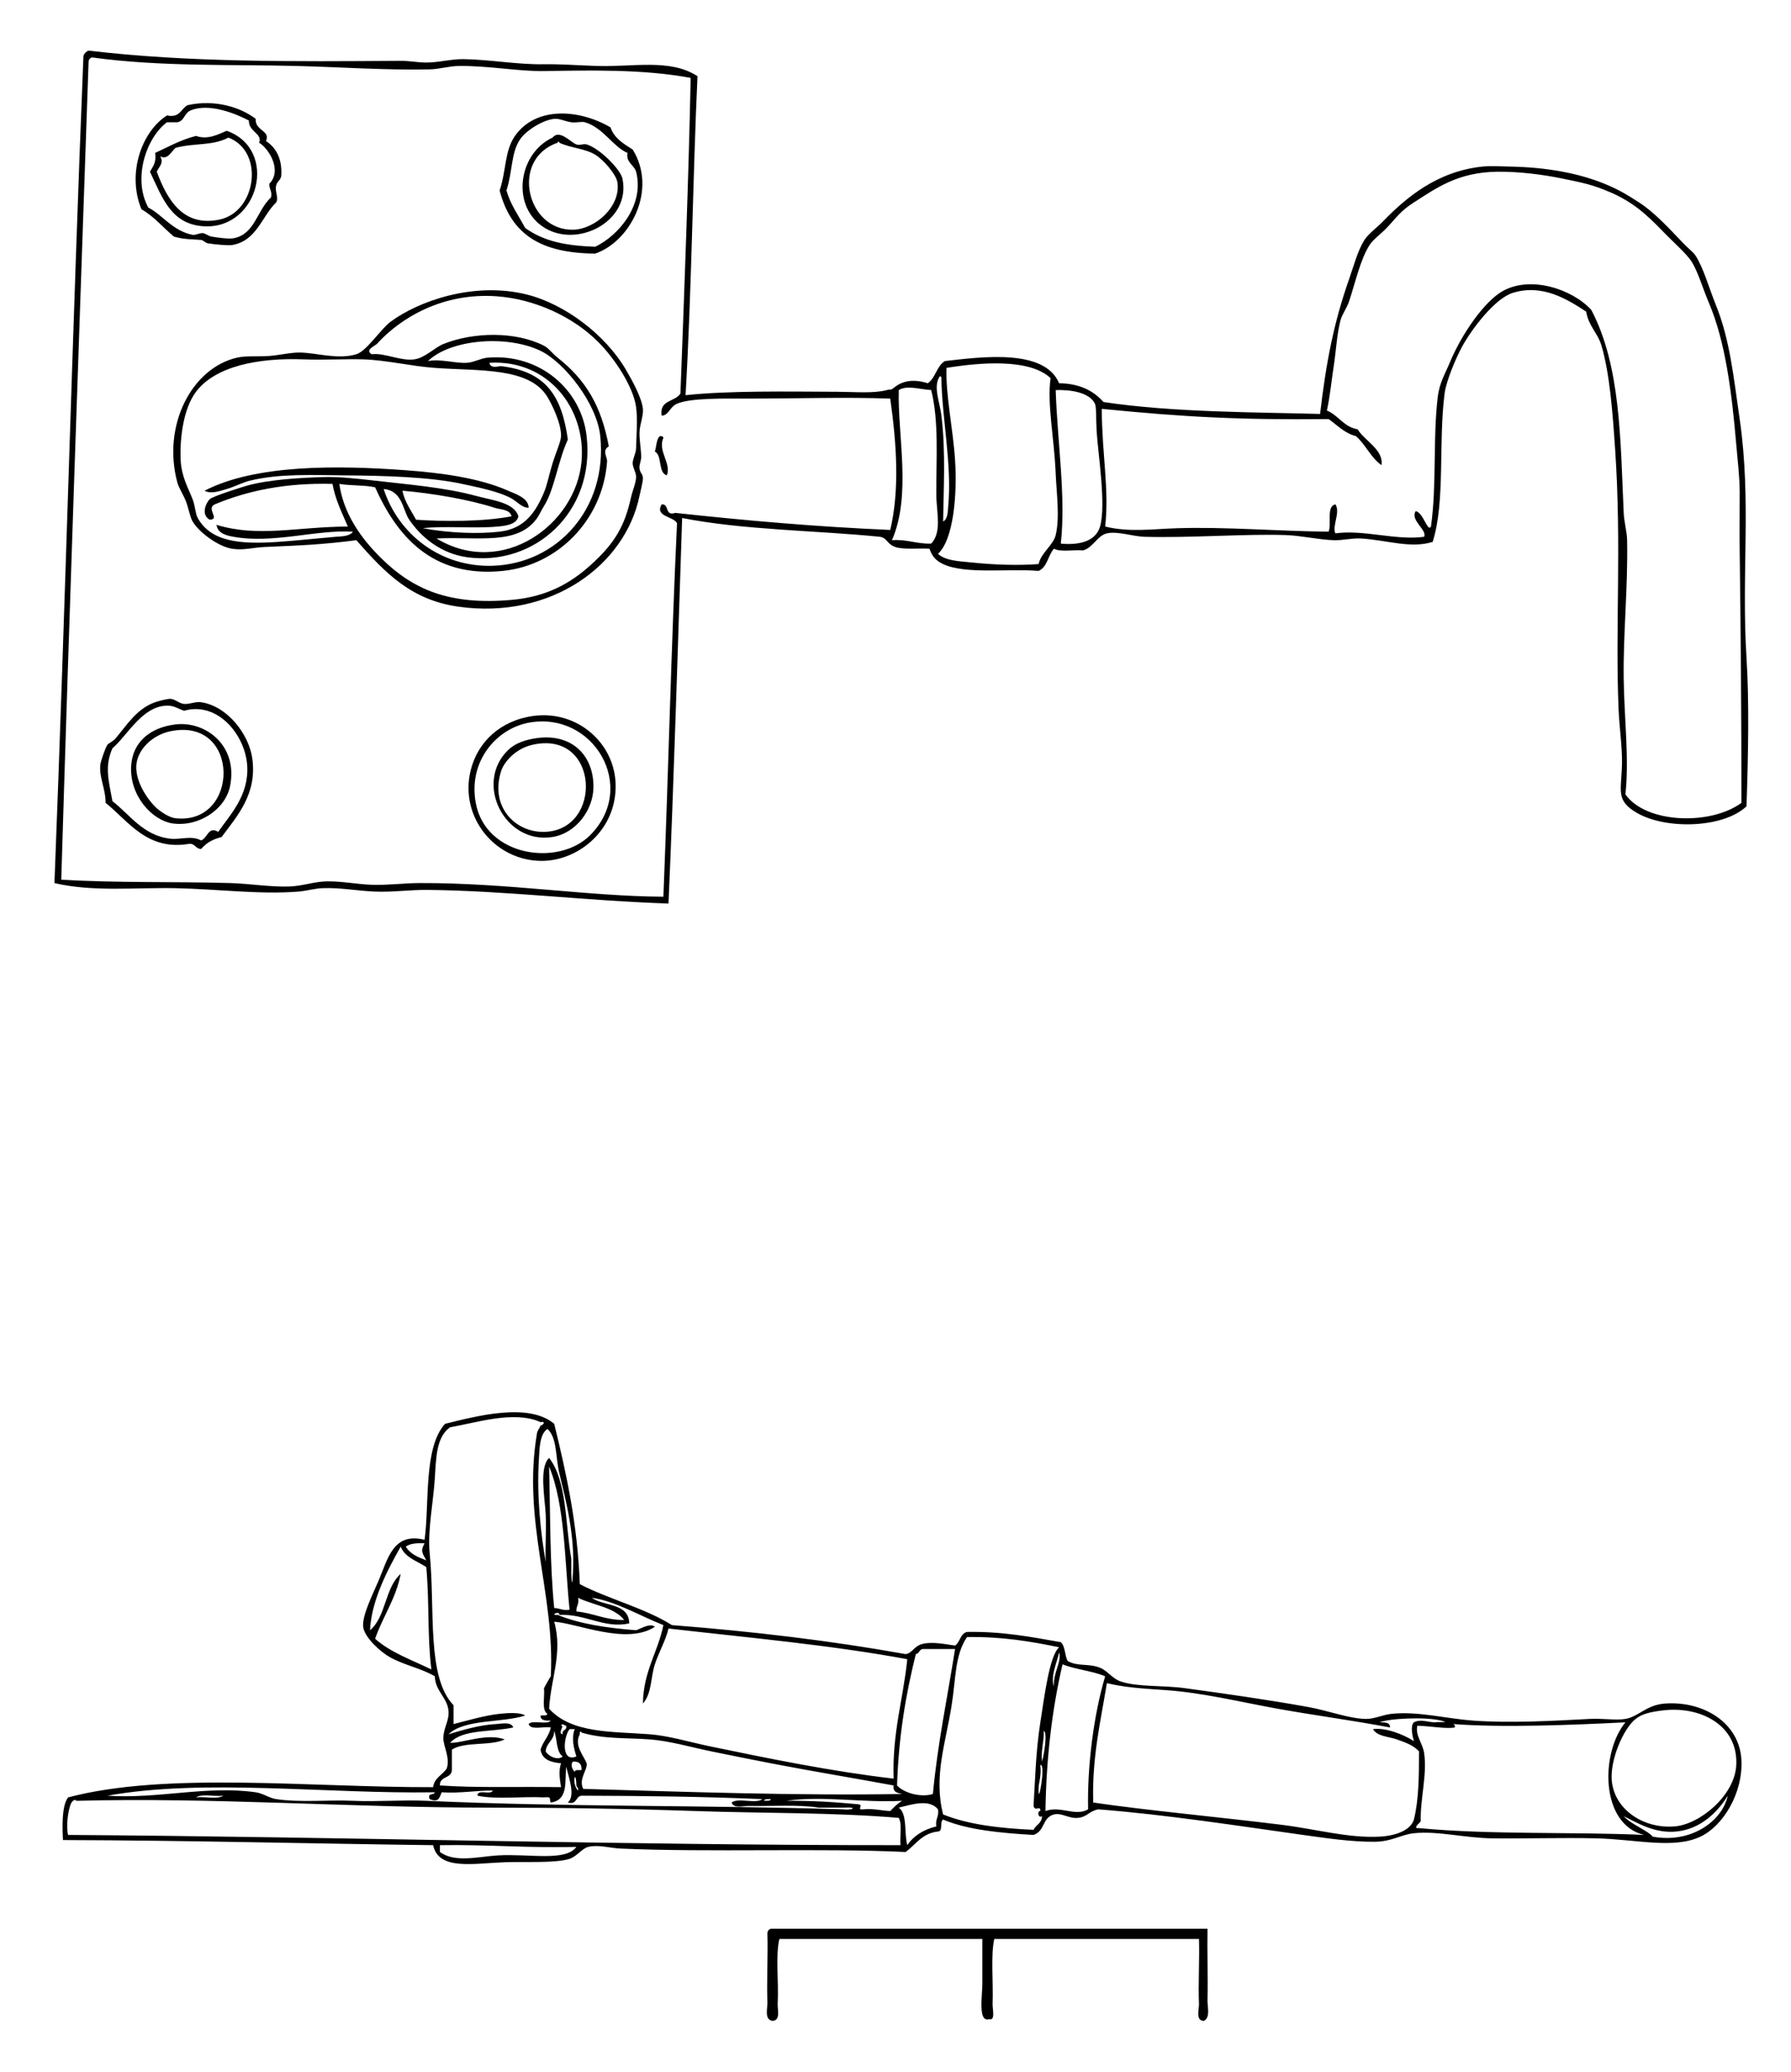 <?xml version="1.0" encoding="utf-8"?>
<!-- Generator: Adobe Illustrator 15.0.0, SVG Export Plug-In . SVG Version: 6.00 Build 0)  -->
<!DOCTYPE svg PUBLIC "-//W3C//DTD SVG 1.1//EN" "http://www.w3.org/Graphics/SVG/1.1/DTD/svg11.dtd">
<svg version="1.1" id="Capa_1" xmlns="http://www.w3.org/2000/svg" xmlns:xlink="http://www.w3.org/1999/xlink" x="0px" y="0px"
	 width="504px" height="583px" viewBox="0 0 504 583" enable-background="new 0 0 504 583" xml:space="preserve">
<g>
	<path fill-rule="evenodd" clip-rule="evenodd" d="M71.96,33.44c-0.312,3.337,4.281,3.29,2.88,6.24
		c3.139,2.043,4.539,5.371,4.32,9.6c-0.074,1.435-1.09,1.55-1.44,2.88c-0.446,1.694,0.771,3.418,0,4.8
		c-3.962,3.751-5.506,10.926-12.48,12c-1.01,0.155-4.706-0.164-6.72-0.48c-0.663-0.104-1.367-0.907-1.92-0.96
		c-2.35-0.225-4.792-0.079-7.68-0.96c-3.059-2.541-5.555-5.645-9.12-7.68c-4.161-10.104,0.123-21.925,7.2-26.4
		c3.659,0.779,3.896-1.863,5.76-2.88C60.493,27.889,67.68,30.171,71.96,33.44z M53.72,31.04c-1.979,0.803-1.8,3.066-3.84,3.36
		c-0.96,0-1.92,0-2.88,0c-5.617,4.113-9.824,15.572-5.28,24c3.838,1.907,6.896,6.617,12.48,7.68c0.748,0.143,2.004-0.562,2.88-0.48
		c0.695,0.065,1.621,0.824,2.4,0.96c1.945,0.341,4.908,0.725,6.24,0.48c6.015-1.109,6.503-7.745,10.56-11.52
		c0.369-1.809-0.585-2.294-0.48-3.84c3.647-3.655-0.069-9.81-2.88-11.52c1.038-2.587-3.014-3.081-2.88-6.24
		C66.333,31.969,58.901,28.938,53.72,31.04z"/>
	<path fill-rule="evenodd" clip-rule="evenodd" d="M171.8,35.84c1.057,3.104,3.705,4.615,6.24,6.24
		c7.078,11.37-0.744,25.965-10.56,29.28c-15.093-0.144-23.592-5.17-26.88-17.76c1.899-5.683,1.375-11.164,4.32-15.36
		C150.779,29.892,162.949,30.651,171.8,35.84z M164.6,34.4c-0.917-0.27-2.468,0.199-3.84,0c-1.889-0.274-3.329-1.108-4.8-0.96
		c-3.153,0.317-7.861,3.209-9.6,5.76c-2.587,3.794-2.074,8.963-3.84,14.4c1.171,4.017,3.129,6.614,5.28,10.56
		c5.418,3.852,11.47,4.951,19.68,5.28c6.578-3.135,13.949-11.782,11.52-21.12c-0.462-1.778-2.997-2.748-2.4-5.28
		C172.47,41.286,169.773,35.924,164.6,34.4z"/>
	<path fill-rule="evenodd" clip-rule="evenodd" d="M43.64,43.04c3.029-1.364,6.964-3.638,11.52-4.8
		c3.278,1.181,6.173-0.409,8.64-1.44c14.691,5.236,9.095,27.586-6.24,26.88c-9.405-0.433-11.885-8.057-15.36-15.36
		C42.989,46.869,44.099,45.739,43.64,43.04z M44.12,48.32c2.893,7.762,7.356,15.701,17.76,13.44c10.25-2.227,12.65-19.1,2.4-23.04
		c-4.559,2.393-9.483,1.449-14.88,2.88c-1.273,1.124-2.23,3.484-4.32,2.4C46.199,45.921,44.749,46.853,44.12,48.32z"/>
	<path fill-rule="evenodd" clip-rule="evenodd" d="M155.48,38.72c1.971-2.436,5.101,1.335,6.72,1.92c0.993,0.359,1.91-0.275,2.88,0
		c3.59,1.018,9.542,7.026,10.08,9.6c2.55,12.188-13.173,20.029-22.56,13.44C143.775,57.486,146.018,43.129,155.48,38.72z
		 M161.24,64.64c6.255-0.106,13.627-6.647,12.48-13.44c-0.358-2.122-3.868-6.255-6.24-7.68c-2.973-1.787-6.902-1.85-10.08-3.36
		c0.001-0.267-0.389-0.545-0.48,0C143.511,44.75,148.146,64.862,161.24,64.64z"/>
	<path fill-rule="evenodd" clip-rule="evenodd" d="M100.28,152c-10.096,1.318-16.52,1.495-25.92,1.92
		c-3.062,0.139-6.004,1.009-9.12,0.48c-3.965-0.672-9.324-4.707-11.04-7.68c-0.795-1.378-1.075-3.606-1.92-5.76
		c-0.709-1.808-1.953-3.599-2.4-5.28c-4.262-16.045,4.096-32.102,16.8-35.04c2.613-0.604,5.986-0.239,9.12-0.48
		c2.901-0.224,6.074-1.008,8.64-0.96c4.675,0.086,10.681,2.044,15.84,0.48c2.872-0.871,6.819-7.043,9.6-9.12
		c7.763-5.796,23.462-11.424,38.4-7.68c10.664,2.673,22.07,11.28,27.84,21.12c1.986,3.387,4.499,8.053,4.8,11.04
		c0.199,1.973-0.915,4.365-0.96,6.72c-0.04,2.055,0.424,4.494,0.48,6.72c0.03,1.2-0.631,2.282-0.48,3.36
		c0.196,1.401,1.024,1.518,0.96,2.88c-0.056,1.187-0.65,3.29-0.96,4.8c-3.992,19.488-24.794,34.837-50.88,31.2
		C115.861,168.877,108.548,161.439,100.28,152z M107,156.8c9.203,9.178,19.477,13.532,36.96,12
		c9.715-0.851,16.484-4.517,22.56-10.08c6.532-5.979,9.248-10.679,11.04-18.72c0.478-2.143,1.383-3.963,1.44-5.76
		c0.04-1.248-0.929-2.593-0.96-3.84c-0.033-1.308,0.921-2.739,0.96-4.32c0.091-3.729,0.471-8.009,0-11.52
		c-0.754-5.629-5.885-13.528-10.56-18.24c-7.219-7.277-18.13-12.226-28.8-12.96c-15.078-1.037-26.962,6.076-33.6,13.44
		c-0.392,0.435-3.511,1.704-1.44,2.88c3.619-0.46,8.169,1.989,12,1.44c3.039-0.436,5.752-3.355,8.16-4.32
		c8.533-3.419,20.334-3.59,28.32,0.48c1.341,0.683,2.284,2.127,3.84,3.36c7.788,6.167,12.24,13.301,14.4,24.96
		c-2.04,1.216-0.375,2.964-0.48,4.32c-1.292,16.614-14.021,29.157-29.28,30.72c-20.25,2.074-30.055-10.257-36-23.52
		c-3.01-0.67-6.939-0.421-10.08-0.96C96.712,144.61,101.554,151.368,107,156.8z M138.68,159.2
		c18.162-0.595,32.324-16.131,30.24-36.48c-0.945-9.23-10.153-20.801-16.8-24c-9.526-4.583-25.385-3.253-31.68,2.88
		c3.566-0.698,7.883,0.72,11.04,0.48c1.969-0.15,3.843-1.278,5.76-1.44c14.629-1.235,26.34,8.963,27.84,22.08
		c2.447,21.402-14.684,36.684-33.6,34.08c-7.473-1.028-12.985-5.682-16.32-10.56c-1.875-2.742-1.888-8.188-7.2-8.64
		C112.174,150.51,124.166,159.675,138.68,159.2z M140.6,149.6c7.036-0.808,10.125-5.47,12.48-11.04
		c0.933-2.206,1.483-5.212,2.4-8.16c0.984-3.164,2.36-6.155,2.4-7.68c0.092-3.502-2.501-8.837-3.84-11.04
		c-5.11-8.411-19.147-7.239-31.68-8.16c-6.985-0.514-13.456-2.184-20.16-2.4c-4.801-0.155-10.714,0.225-16.8,0
		c-12.743-0.472-24.776,1.901-30.24,9.12c-3.559,4.702-4.595,13.04-4.32,19.2c0.21,4.711,2.228,8.097,3.36,11.04
		c0.763,1.983,0.751,4.04,1.44,5.28c3.736,6.73,12,7.44,22.56,6.72c5.236-0.357,10.729-0.963,16.32-1.44
		c1.328-0.113,3.869-0.053,4.8-1.44c-10.311-0.607-22.533,3.466-33.6,1.44c-1.776-0.325-4.43-0.796-4.8-3.36
		c11.747,3.594,22.462,0.566,36.96,0.48c-1.61-3.83-3.475-7.405-4.32-12c-13.301-0.341-23.973,1.946-33.12,5.76
		c-2.578,1.193,1.647,4.212-1.44,4.32c-2.462-1.406-1.142-4.577,0-5.76c0.824-0.854,9.512-3.547,10.56-3.84
		c6.134-1.716,15.217-2.224,21.6-2.4c4.027-0.112,8.931,0.381,13.92,0.96c9.736,1.129,20.068,1.944,28.8,4.32
		c4.79,1.303,10.784,1.824,12,5.76c-0.467,2.269-3.446,2.66-5.76,2.88c-6.556,0.623-15.52-0.256-21.12,0.48
		C126.675,150.032,134.597,150.29,140.6,149.6z M163.64,129.92c1.36-14.772-9.25-28.812-25.92-27.84
		c0.333,1.833,2.622,0.872,3.36,0.96c12.779,1.529,17.027,8.623,18.72,20.64c-2.736,5.871-3.833,14.223-6.72,18.72
		c-0.707,1.101-1.351,2.551-1.92,3.36c-5.479,7.796-16.553,5.173-28.32,5.76C141.329,162.687,162.002,147.71,163.64,129.92z
		 M117.08,146.24c7.336,0.512,18.859,0.607,26.88-0.96c-0.515-2.035-3.109-1.845-4.8-2.4c-6.909-2.269-17.672-4.122-25.92-4.8
		C113.939,141.381,115.689,143.631,117.08,146.24z"/>
	<path fill-rule="evenodd" clip-rule="evenodd" d="M185.72,122.72c0.558-0.078,0.854,0.106,0.96,0.48
		c-1.669,3.744,2.347,7.232,0.96,10.56c-2.548-0.812-1.198-5.522-3.36-6.72C184.775,125.615,184.642,123.562,185.72,122.72z"/>
	<path fill-rule="evenodd" clip-rule="evenodd" d="M148.76,142.88c-1.997-0.002-3.348-1.935-5.28-2.88
		c-3.595-1.759-8.267-2.724-13.44-3.84c-9.211-1.988-21.951-2.31-33.12-2.4c-8.983-0.072-18.08-0.535-26.4,1.44
		c-2.366,0.562-4.459,1.757-6.72,2.4c-1.935,0.55-4.304,1.496-6.24,0.48c14.321-7.416,37.283-7.186,56.64-5.76
		c9.835,0.724,20.583,2.129,28.8,5.76C145.235,139.067,148.728,140.138,148.76,142.88z"/>
	<path fill-rule="evenodd" clip-rule="evenodd" d="M62.36,235.52c-2.366,0.655-3.913,1.315-5.76,3.36
		c-1.602,0.001-1.639-1.562-3.36-1.44c-11.878,2.042-17.163-6.461-23.52-11.52c0.005-4.11-2.001-7.47-1.44-11.04
		c0.1-0.632,1.204-4.098,1.92-5.28c0.273-0.452,1.45-0.803,2.4-1.92c3.039-3.572,5.868-8.263,11.04-10.08
		c0.894-0.314,3.457-1.001,4.32-0.96c1.279,0.06,2.532,1.331,3.84,1.44c1.558,0.13,3.146-0.724,4.8-0.48
		c7.401,1.09,13.453,8.998,14.4,15.84C72.372,223.346,66.896,229.444,62.36,235.52z M47,198.56c-6.963,0.095-11.158,8.407-15.36,12
		c-2.258,5.119-1.068,9.067,0,14.88c4.882,3.727,8.594,9.692,16.32,10.56c2.878,0.323,5.838-0.992,8.64,0.48
		c1.843-0.67,2.003-4.098,4.8-2.4c3.367-4.87,8.732-10.272,8.16-18.72c-0.585-8.649-8.367-18.071-17.76-15.36
		C49.818,199.316,49.036,198.532,47,198.56z"/>
	<path fill-rule="evenodd" clip-rule="evenodd" d="M150.2,201.44c12.18-1.605,22.716,7.548,23.04,19.2
		c0.358,12.903-10.475,21.53-20.64,21.6c-13.198,0.09-23.38-12.256-20.16-25.44C134.414,208.72,140.907,202.665,150.2,201.44z
		 M133.88,225.92c2.777,15.167,23.273,18.006,32.16,9.12c13.631-13.631,0.927-35.082-17.28-31.68
		C139.821,205.03,131.713,214.082,133.88,225.92z"/>
	<path fill-rule="evenodd" clip-rule="evenodd" d="M49.4,203.84c8.372-0.999,17.602,5.865,15.36,17.28
		c-1.337,6.809-9.117,11.684-16.32,10.56c-5.541-0.864-12.109-7.715-11.52-16.32C37.364,208.875,42.167,204.703,49.4,203.84z
		 M38.36,215.36c-0.335,5.097,3.961,10.692,6.24,12.48c1.351,1.06,3.268,2.231,4.8,2.4c18.15,2.004,18.344-28.589-1.44-24.48
		C42.743,206.844,38.645,211.027,38.36,215.36z"/>
	<path fill-rule="evenodd" clip-rule="evenodd" d="M151.16,207.68c9.903-1.335,15.981,5.031,15.84,13.92
		c-0.101,6.299-4.862,12.847-11.52,13.92c-13.411,2.16-22.156-15.097-12.48-24.48C144.964,209.135,147.779,208.136,151.16,207.68z
		 M141.08,216.8c-3.348,10.153,3.88,17.421,12,17.28c16.778-0.291,15.656-28.934-3.36-24.48
		C144.888,210.731,141.815,214.571,141.08,216.8z"/>
	<path fill-rule="evenodd" clip-rule="evenodd" d="M339.8,542.72c-0.106,6.299,0.142,13.305,0,20.16
		c-0.039,1.899,0.851,4.669-0.96,5.76c-2.519,0.047-1.372-3.361-1.439-4.8c-0.25-5.28,0.186-12.656,0-18.24c-19.2,0-38.4,0-57.601,0
		c-1.04,4.56-0.241,12.185-0.479,18.24c-0.058,1.447,0.864,4.843-0.96,4.32c-3.208,0.952-1.92-6.383-1.92-10.08
		c0-4.294,0-9.246,0-12.48c-19.04,0-38.081,0-57.121,0c-1.118,4.705-0.147,12.091-0.48,18.24c-0.085,1.573,0.902,4.657-1.44,4.8
		c-2.413-0.327-1.368-3.607-1.44-5.279c-0.239-5.589,0.179-13.278,0-19.2c-0.021-0.821,0.357-1.243,0.96-1.44
		C257.88,542.72,298.84,542.72,339.8,542.72z"/>
	<path fill-rule="evenodd" clip-rule="evenodd" d="M24.92,14.24c28.114,3.353,57.883,3.082,87.84,2.88
		c2.401-0.017,4.811,0.48,7.2,0.48c3.541,0,7.042-1.021,10.56-0.96c7.393,0.127,15.139,1.559,22.56,1.44
		c4.604-0.074,9.319,0.292,14.88,0.48c10.135,0.342,20.613-2.149,28.32,2.88c-1.3,27.826-1.662,60.733-3.36,89.76
		c12.177-1.304,28.298-1.023,42.72-0.96c5.16,0.022,10.103,0.522,13.92-0.48c1.62-0.425,0.701,0.339,2.4-0.96
		c2.13-1.628,5.161-2.221,9.12-0.96c2.201-1.479,2.504-4.855,4.8-6.24c10.21-1.152,28.03-3.624,32.16,6.24
		c5.839,0.081,9.7,2.14,12.479,5.28c19.382,2.961,44.051,2.877,60.961,3.36c1.712-14.865,3.996-26.091,8.159-37.92
		c1.301-3.695,2.428-8.051,4.32-11.04c1.099-1.735,3.517-3.461,5.28-5.28c6.51-6.713,15.205-14.006,27.84-15.36
		c2.457-0.263,5.369-0.058,8.16,0c9.667,0.201,19.24,1.748,27.359,5.28c3.574,1.555,5.778,2.96,8.641,4.8
		c4.291,2.758,8.52,7.36,12.479,11.52c1.438,1.511,2.738,2.416,3.36,3.36c2.274,3.454,3.756,8.951,5.76,13.92
		c3.955,9.805,4.923,19.772,6.72,32.16c3.348,23.076,0.433,43.572,1.921,67.2c0.761,12.085,0.51,26.551,0,41.76
		c-6.524,6.156-22.514,6.589-30.721,1.92c-6.239-3.55-4.468-6.267-4.319-13.92c0.09-4.667-0.737-10.101-0.96-15.36
		c-0.962-22.608,0.867-46.105-0.961-72.96c-0.71-10.443-1.506-21.3-3.84-29.28c-1.05-3.591-3.64-5.496-4.319-9.6
		c-5.362-3.497-12.303-7.851-20.641-5.28c-5.054,1.558-11.665,10.264-14.399,15.36c-1.631,3.037-4.346,9.427-4.801,12.96
		c-1.788,13.904,0.238,30.475-3.359,41.76c-6.222,1.946-12.932-0.526-20.16-0.96c-2.555-0.153-5.147,0.567-7.68,0.48
		c-4.396-0.152-8.993-1.279-13.44-1.44c-11.183-0.403-27.019,0.852-39.84,0.48c-3.194-0.093-7.569-1.64-10.56-0.96
		c-2.686,0.61-3.867,4.028-6.721,4.8c-2.641-0.239-6.289,0.529-8.16-0.48c-1.695,1.824-1.858,5.181-4.319,6.24
		c-8.618-0.696-20.682,1.017-26.88-1.92c-2.06-0.976-3.104-2.172-3.841-4.32c-2.77-0.203-7.329,0.313-9.6-0.48
		c-2.432-0.85-2.224-2.52-4.32-2.88c-17.693-1.776-38.364-1.876-55.68-5.28c-1.212,35.844-2.343,74.647-3.84,108.48
		c-22.944-0.754-45.619-3.598-67.68-3.84c-5.028-0.055-9.923,0.681-14.88,0.48c-4.912-0.199-9.829-1.17-14.88-0.96
		c-2.225,0.093-4.464,0.78-6.72,0.96c-10.921,0.871-22.816-0.728-34.56-0.96c-11.542-0.228-23.235,1.102-34.08-1.44
		c3.04-77.282,5.025-155.612,8.16-232.8C23.749,14.989,24.229,14.509,24.92,14.24z M153.08,20c-7.042,0.113-15.709-1.541-24-1.44
		c-2.73,0.033-5.401,0.902-8.16,0.96c-12.375,0.26-24.844-0.629-37.44-0.96c-18.172-0.477-38.299,0.258-57.6-2.4
		c-0.603,0.197-0.981,0.619-0.96,1.44c-2.641,76.557-5.368,153.033-7.68,229.92c15.561,0.957,31.162,0.505,47.52,0.96
		c5.637,0.157,11.245,1.156,16.8,0.96c3.519-0.125,7.028-1.413,10.56-1.44c4.169-0.032,8.417,0.819,12.48,0.96
		c4.598,0.159,8.925-0.462,13.44-0.48c24.529-0.099,47.637,3.757,68.64,3.84c1.411-34.909,2.201-70.439,3.84-105.12
		c-1.052-1.94-6.348-1.82-4.32-5.28c2.256-0.176,0.753,3.407,3.84,2.4c20.075,2.195,40.251,3.934,60.48,4.8
		c2.631-11.128,1.849-23.852,0-36.96c-12.635-0.462-26.451,0-40.32,0c-6.343,0-15.847-0.223-19.68,1.44
		c-2.088,0.905-2.324,3.314-4.32,3.36c-0.717-4.557,3.853-3.827,5.28-6.24c1.104-29.138,2.302-60.735,2.88-88.8
		C180.99,19.405,165.673,19.798,153.08,20z M489.56,154.88c-0.07-5.474,0.017-10.955,0-16.32c-0.014-4.507-0.573-8.943-0.96-13.44
		c-1.264-14.693-3.035-28.922-7.68-39.84c-1.718-4.038-3.039-8.66-4.8-11.521c-1.43-2.321-5.081-5.443-8.16-8.64
		c-4.784-4.967-8.658-8.376-14.88-11.04c-5.072-2.172-7.72-2.656-13.44-3.84c-5.324-1.102-12.111-1.984-18.239-1.92
		c-11.139,0.116-17.235,4.617-23.521,8.64c-3.839,2.458-4.675,4.017-7.68,7.2c-1.558,1.649-3.705,3.118-4.8,4.8
		c-2.565,3.938-4.115,10.942-5.761,15.84c-0.673,2.004-1.948,3.589-2.399,5.28c-1.025,3.845-1.278,8.799-1.92,12.96
		c-0.664,4.298-1.065,8.598-1.92,12.48c3.282,1.357,4.684,4.596,8.64,5.28c2.002,3.281,7.367,5.748,6.72,10.08
		c-3.027-2.092-4.446-5.794-7.2-8.16c-3.293-0.866-5.227-3.093-7.68-4.8c-24.551,0.245-40.079-0.503-63.84-2.88
		c0.068,12.833,2.134,22.785,0.96,33.12c6.737,1.677,13.352,0.691,20.16,0.48c13.967-0.433,28.264,0.825,42.72,0.96
		c0.906-2.294-0.726-7.126,1.92-7.68c1.486,2.286-1.04,6.2,0,8.16c7.92-1.114,17.157,2.063,24.96,0.96
		c0.903-1.969-3.95-4.552-2.399-7.2c2.121,0.24,3.382,6.052,4.319,4.32c1.673-11.754,0.493-24.729,1.92-36.48
		c0.496-4.086,2.117-6.59,3.36-9.6c3.306-8.003,9.694-17.235,14.88-20.16c7.841-4.422,19.522-0.651,24.96,5.28
		c8.263,15.692,8.183,36.279,9.12,57.12c0.117,2.606,0.913,5.237,0.96,7.68c0.257,13.412-1.119,26.164-0.96,38.88
		c0.143,11.397,1.587,22.595,0.48,32.64c5.805,8.265,24.001,8.765,32.64,2.4C490.08,202.429,489.825,175.427,489.56,154.88z
		 M266.36,103.52c-0.291,7.557,1.792,16.747,2.399,25.92c0.638,9.624-0.407,22.371-4.8,26.4c2.142,1.968,5.806,2.047,9.12,2.4
		c6.871,0.731,13.662,0.902,19.2,0.479c0.646-3.168,4.096-5.257,4.8-8.16c1.212-4.999,0.222-11.928,0-17.28
		c-0.415-10.033-2.462-19.718-1.44-26.88C289.707,100.806,275.77,101.988,266.36,103.52z M264.92,116.96
		c1.26,10.447,0.584,21.097,0.48,29.76c1.343-0.536,1.329-3.134,1.439-4.32c1.088-11.638-1.809-25.178-1.92-36
		c-0.027-0.292-0.071-0.568-0.479-0.48C262.523,108.811,264.435,112.935,264.92,116.96z M252.92,109.76
		c-0.353,12.713,3.622,29.565-1.92,42.24c4.321-0.321,6.891,1.109,11.04,0.96c3.108-3.209,1.458-8.949,1.44-13.92
		c-0.037-9.995,0.773-20.545-1.44-29.28C258.707,109.55,255.271,108.318,252.92,109.76z M309.56,148.16
		c1.763-6.142-0.58-20.529-0.96-26.88c-0.192-3.232-0.028-6.738-0.479-7.68c-1.544-3.223-6.889-3.976-11.04-3.84
		c0.466,14.702,2.912,29.879,1.439,43.2C302.907,153.399,308.251,152.723,309.56,148.16z"/>
	<path fill-rule="evenodd" clip-rule="evenodd" d="M155.96,400.64c3.433,14.007,6.579,28.302,7.2,45.12
		c8.222,4.258,18.264,6.695,25.92,11.521c22.865,1.775,44.88,4.399,65.76,8.16c1.971-0.271,2.319-2.282,4.8-2.881
		c2.783-0.67,6.45,0.1,9.12,0.48c1.438-0.962,1.443-3.356,3.36-3.84c9.94-0.181,18.101,1.419,26.399,2.88
		c1.271,1.13,1.071,3.729,1.921,5.28c2.839,1.665,5.771,0.598,9.119,1.92c2.062,0.813,3.5,3.077,5.761,3.84
		c4.894,1.651,11.782,1.031,18.239,1.92c11.685,1.608,22.989,3.199,34.561,5.28c5.688,1.022,11.479,3.3,16.32,3.359
		c2.276,0.028,4.755-1.189,7.199-1.439c7.466-0.765,15.104,1.342,23.04,1.92c10.18,0.741,22.373,0.073,32.641-0.48
		c3.549-0.191,7.52,0.439,10.08,0c3.71-0.636,5.888-3.927,11.04-4.319c10.878-0.831,21.054,5.386,21.6,15.84
		c0.492,9.43-5.221,18.638-11.521,21.6c-7.585,3.567-17.979,0.751-29.279,0.48c-9.78-0.234-19.816,0.114-29.28,0
		c-7.748-0.095-15.355-2.144-22.08-1.44c-3.628,0.38-6.15,2.349-11.04,2.4c-6.365,0.066-13.705-1.018-20.16-1.92
		c-17.956-2.511-38.62-5.733-57.6-7.2c-2.653,0.488-3.036,2.122-5.76,2.399c-2.507,0.256-4.639-1.518-6.721-0.96
		c-3.413,0.915-2.424,4.628-5.76,5.761c-9.371-0.549-18.449-1.391-25.439-4.32c-1.039,0.561,0.064,3.265-1.44,3.36
		c-4.484,0.476-6.244,3.676-9.12,5.76c-23.612-1.142-55.126,0.141-80.16-0.96c-2.944-0.13-6.278-1.167-9.12-0.48
		c-1.803,0.436-3.204,2.678-5.28,3.36c-3.868,1.271-12.396,0.754-18.24,0.96c-8.83,0.312-18.63,2.398-20.16-4.8
		c-34.765-0.436-69.054-1.346-104.16-1.44c-0.151-2.936-0.469-9.585,1.44-12c27.62-7.33,68.399-2.776,102.72-2.88
		c0.343-2.697,2.675-3.405,3.84-5.28c1.018-3.074-1.032-6.293-0.96-8.64c0.091-2.955,1.741-4.839,1.44-7.68
		c-0.39-3.674-3.733-5.477-3.84-9.601c-3.719-2.212-8.166-2.975-12.48-5.279c-2.562-1.369-7.333-5.571-7.68-8.641
		c-0.349-3.093,2.581-8.897,4.32-12.96c2.613-6.103,4.103-13.769,12.96-11.52c1.406-10.048-0.37-25.888,5.76-32.641
		C133.982,398.495,148.708,394.524,155.96,400.64z M126.68,401.6c-3.882,2.71-3.952,8.404-4.32,14.4
		c-0.412,6.706-2.086,14.68-1.44,21.12c1.579,15.735-0.954,34.757,6.72,42.72c0,1.76,0,3.521,0,5.28
		c3.428-0.835,8.541-2.407,12.96-2.88c2.393-0.256,5.753-0.458,7.2,0.479c-6.797,2.163-17.009,0.911-21.6,5.28
		c3.568-1.081,8.916-2.685,13.44-2.88c1.422-0.062,4.194-0.771,4.8,0.96c-6.007,1.353-14.308,0.412-17.76,4.32
		c3.405,0.147,10.255-2.82,15.36-0.96c-3.985,1.935-11.311,0.528-14.88,2.88c0,1.92,0,3.84,0,5.76
		c-0.112,2.447-3.494,1.626-3.36,4.32c10.726,0.732,21.932,0.277,34.08,0.479c-0.352-2.354-0.745-4.478,0-6.72
		c-2.94-0.26-5.347-1.053-5.76-3.84c0.688-2.353,2.363-3.718,2.88-6.24c-2.035-0.365-5.685,0.885-6.24-0.96
		c1.125-1.275,5.155,0.354,6.24-0.96c-1.431-0.01-2.925,0.045-2.88-1.44c0.718-0.081,1.771,0.172,1.92-0.479
		c-1.693-1.027-0.69-4.75-0.96-7.2c0.618-1.143,1.23-2.29,1.92-3.36c1.229-23.228-8.165-43.881-3.84-68.64
		c0.25-0.71,0.71-1.21,0.96-1.92c0.735-0.006,1.578-1.31,0-0.96C144.601,396.806,134.105,400.354,126.68,401.6z M160.76,438.56
		c0,1.44,0,2.88,0,4.32c0.204,4.228,0.339,2.025,0.48-0.479c0.592-10.513-2.023-20.17-3.84-27.841
		c-1.127-4.76-0.589-10.039-3.36-12.479c-2.222,1.5-2.21,5.579-2.4,8.64c-0.638,10.274,0.546,20.877,1.92,28.8
		c-0.156-4.267,0.207-8.984,0-13.439c-0.21-4.517-1.922-13.158,0.96-15.84C159.583,416.697,159.03,428.77,160.76,438.56z
		 M155.96,452.48c1.58,0.02,2.39,0.81,4.32,0.479c-1.405-13.955-1.267-29.453-5.76-40.32
		C154.866,426.055,154.704,439.977,155.96,452.48z M114.2,435.2c1.17,2.029,3.411,2.988,5.76,3.84
		c-1.085-2.031-1.727-2.507-0.48-4.8C117.33,434.17,115.372,434.292,114.2,435.2z M104.12,458.72
		c4.492-3.668,4.227-12.094,8.64-15.84c-1.384,7.097-5.022,11.938-7.2,18.24c4.303,3.856,10.351,5.969,15.84,8.64
		c-1.178-9.146-0.527-18.674-1.44-28.8c-2.581-1.739-5.984-2.655-7.2-5.76C109,441.853,104.541,450.324,104.12,458.72z M157.4,454.4
		c0.019-1.407-2.851,0.286-0.48,0c6.241,2.559,13.896,3.703,22.08,4.319c1.361-0.419,3.918-2.134,5.28-0.96
		c-7.921,5.177-21.534-0.918-28.32-1.439c2.457,8.828-0.96,15.951-1.44,24.479c6.331,7.027,17.813,6.391,28.32,7.2
		c5.396,0.416,11.126,2.18,16.8,3.36c16.855,3.504,34.681,7.138,51.84,9.12c-0.439-12.919,2.683-22.277,3.84-33.601
		c-21.317-3.963-44.516-6.044-67.2-8.64c-0.766,3.356-2.715,6.6-3.84,10.08c-1.218,3.769-0.817,8.115-3.36,11.04
		c0.128-9.152,4.208-14.353,5.76-22.08c-6.438-2.523-13.645-6.834-20.16-7.681c3.455,2.465,10.445,1.396,10.56,7.2
		C170.062,458.344,164.792,454.073,157.4,454.4z M162.2,453.44c4.832,0.447,8.112,2.448,13.44,2.399
		c-2.782-3.618-8.673-4.127-12.96-6.24C163.049,451.409,162.094,451.895,162.2,453.44z M272.12,460.64
		c-3.438,5.128-3.093,11.384-4.32,19.2c-1.67,10.637-5.134,19.964-2.399,30.72c7.064,2.855,15.938,3.901,25.439,4.32
		c0.668-1.412,2.344-1.816,2.4-3.84c-1.182,0.746-1.412-1.63-0.48-1.44c0.127-1.777-1.493,0.312-1.92-1.439
		c0.466-7.095,0.591-15.006,1.92-23.521c1.141-7.307,2.538-18.648,5.28-21.12C290.101,461.859,281.874,460.485,272.12,460.64z
		 M259.64,464c-0.979,0.142-0.94,1.299-1.92,1.44c-2.821,11.258-4.862,23.298-5.28,36.96c1.839,2.072,6.658,3.484,10.08,2.399
		c1.346-14.334,4.115-27.245,6.24-40.8C265.72,464,262.68,464,259.64,464z M296.6,474.56c-0.35-3.717,2.252-7.018,1.44-9.6
		C297.468,467.755,295.522,471.712,296.6,474.56z M294.2,509.6c4.275-1.586,8.399,1.629,12-0.479
		c-0.265-12.512,1.639-26.777,4.8-37.44c-3.595-1.525-8.333-1.907-12-3.359C296.103,480.782,294.426,494.466,294.2,509.6z
		 M397.88,489.92c-0.332-1.135-1.109-4.294,0-5.28c1.834-0.979,3.671-0.098,5.76,0c1.957-0.214,4.459,0.182,1.92-0.479
		c-4.37-1.139-14.8-0.624-17.279,0.479c1.43,0.01,2.925-0.044,2.88,1.44c-10.345-1.965-20.972-3.354-31.68-5.28
		c-10.603-1.906-21.211-4.583-32.16-5.28c-6.775-0.431-11.383-0.824-15.84-1.92c-1.735,10.746-4.21,20.751-3.841,33.601
		c15.26,2.248,34.701,4.004,52.801,6.24c10.019,1.237,18.931,3.837,27.84,3.359c4.72-0.253,8.729-1.893,9.6-4.8
		c1.381-5.499,1.44-12.319,1.44-19.2c-1.621-1.724-3.637-2.434-6.24-3.359c-2.301-0.818-5.464-0.789-6.72-2.881
		C389.992,486.039,395.019,488.089,397.88,489.92z M460.28,483.68c-3.51,2.774-7.197,11.542-6.721,17.28
		c0.685,8.229,8.979,13.716,17.761,12.96c7.011-0.603,16.86-8.645,17.279-17.28c0.546-11.242-10.146-16.646-20.64-15.359
		C464.473,481.707,462.146,482.204,460.28,483.68z M408.92,485.12c0.374,0.105,0.559,0.402,0.48,0.96
		c-2.354,0.475-7.162-0.431-10.561-0.48c-0.605,2.775,1.505,4.859,1.92,7.681c0.897,6.094-1.127,12.927-0.96,19.2
		c-0.258,0.481-2.487,2.122-0.479,1.92c20.107,1.93,43.384,1,63.359,1.92c-12.379-2.921-12.358-23.037-5.279-31.681
		C442.103,485.396,422.983,486.178,408.92,485.12z M158.36,488c-0.357-1.478,1.318-0.923,0.96-2.4c-0.567-0.069-1.088-0.854-1.44,0
		C159.086,485.368,156.723,487.801,158.36,488z M162.2,494.24c-0.709-2.308-1.454-5.007-0.48-7.681c-0.48,0-0.96,0-1.44,0
		C158.569,488.685,157.812,496.041,162.2,494.24z M293.24,495.68c0.582-1.93,1.582-8.186,0.479-8.64
		C293.836,490.196,292.875,492.274,293.24,495.68z M153.56,492.8c0.557,1.224,3.304,2.748,4.8,1.44
		c-1.887-1.312-1.526-4.873-2.4-7.2C155.976,489.775,153.756,490.275,153.56,492.8z M251.48,502.4
		c-11.73-2.164-23.038-4.012-34.56-6.24c-5.53-1.07-11.09-2.187-16.8-3.36c-5.616-1.154-11.625-2.931-17.28-3.359
		c-6.485-0.492-12.762-0.022-19.2-1.921c-0.026-0.504-0.615-0.377-0.48,0.48c-1.687,3.139,1.088,5.942,1.92,8.16
		c0.324,1.874-2.348,4.374-0.96,7.2c29.218,0.862,60.774,1.945,89.76,1.439C252.554,504.526,251.188,504.292,251.48,502.4z
		 M161.72,498.56c0.089-0.71,1.16-0.439,1.92-0.479c0.109-1.71-0.69-2.51-2.4-2.4C160.45,496.426,161.035,497.92,161.72,498.56z
		 M292.28,502.88c-0.317,6.715,2.165-6.859,0.479-6.24C293.1,499.729,292.351,501.38,292.28,502.88z M155,507.2
		c-0.618-1.033,0.516-1.698-1.92-1.44c-6.082-0.318-13.438,0.639-18.72-0.479c-0.057-1.978,3.755-0.086,4.32-1.44
		c-5.004-0.044-9.093,0.827-14.4,0.48c-0.684,1.775-0.928,2.924-3.36,1.92c-0.758-1.879,1.246-0.994,1.44-1.92
		c-30.545,0.498-64.668-3.944-92.16,0.96c14.222,0.974,27.99-2.928,41.76-0.96c2.075,0.296,3.794,1.625,5.76,1.92
		c6.798,1.019,14.53,0.169,21.6,0.479c6.871,0.303,13.951-0.304,20.64,0c38.812,1.763,78.592,1.183,117.12,2.4
		c3.148,0.366,4.274-0.761,0.48-0.48c-2.4,0-4.8,0-7.2,0c-5.532-0.932-13.833-0.337-19.68-0.479c-1.551-0.038-4.205,0.837-4.8-0.96
		c1.774-1.427,6.866,0.466,8.64-0.96c-16.575-0.706-33.639-0.921-50.88-0.96c-1.734,0.186-1.206,2.634-3.84,1.92
		c2.172-1.906,0.296-6.935-0.48-10.08C158.931,501.415,159.938,506.531,155,507.2z M162.2,502.4
		c-0.155-5.157-1.487-0.542,0.48,1.439C162.886,503.174,162.212,502.793,162.2,502.4z M62.84,505.28
		c-2.408,0.312-6.069-0.63-7.68,0.479C57.568,505.448,61.229,506.389,62.84,505.28z M471.8,515.36
		c-6.12,0.629-11.048-2.435-14.88-4.32c2.202,2.397,6.771,4.036,8.16,5.76c10.735,2.013,19.6-4.338,21.12-11.52
		C483.483,509.739,478.7,514.65,471.8,515.36z M195.8,509.6c-19.135-0.661-38.77-0.96-58.08-0.96
		c-39.044,0-78.015-2.936-116.16-1.92c-0.131,0.004-0.532-0.783-1.44,0.48c-1.078,2.064-1.542,6.957-0.96,9.12
		c78.179,0.54,157.069,2.93,234.24,2.88c-0.231-2.489,0.517-5.957-0.48-7.681C234.144,509.946,215.114,510.268,195.8,509.6z
		 M216.92,506.24c-0.718,0.081-1.771-0.172-1.92,0.479C215.718,506.639,216.771,506.892,216.92,506.24z M241.4,507.68
		c1.902,0.148-0.537,1.667,1.44,1.44c3.01-0.29,5.077,0.363,7.68,0.479c1.017-1.063,2.038-2.122,3.36-2.88
		c-11.157,0.597-22.197-1.481-32.64,0C228.358,506.643,234.954,507.086,241.4,507.68z M252.92,508.64
		c2.497,1.823,1.46,7.181,2.4,10.561c1.802-2.678,4.584-4.376,8.16-5.28c-0.337-2.097,0.816-2.703,0.479-4.8
		C261.524,506.11,256.612,507.731,252.92,508.64z M123.8,521.12c4.228,3.141,10.98,1.264,16.32,0.96
		c8.958-0.51,19.073,1.793,22.08-2.4c-13.332,0.372-25.216-0.704-38.4-0.479C123.8,519.84,123.8,520.48,123.8,521.12z"/>
</g>
</svg>
